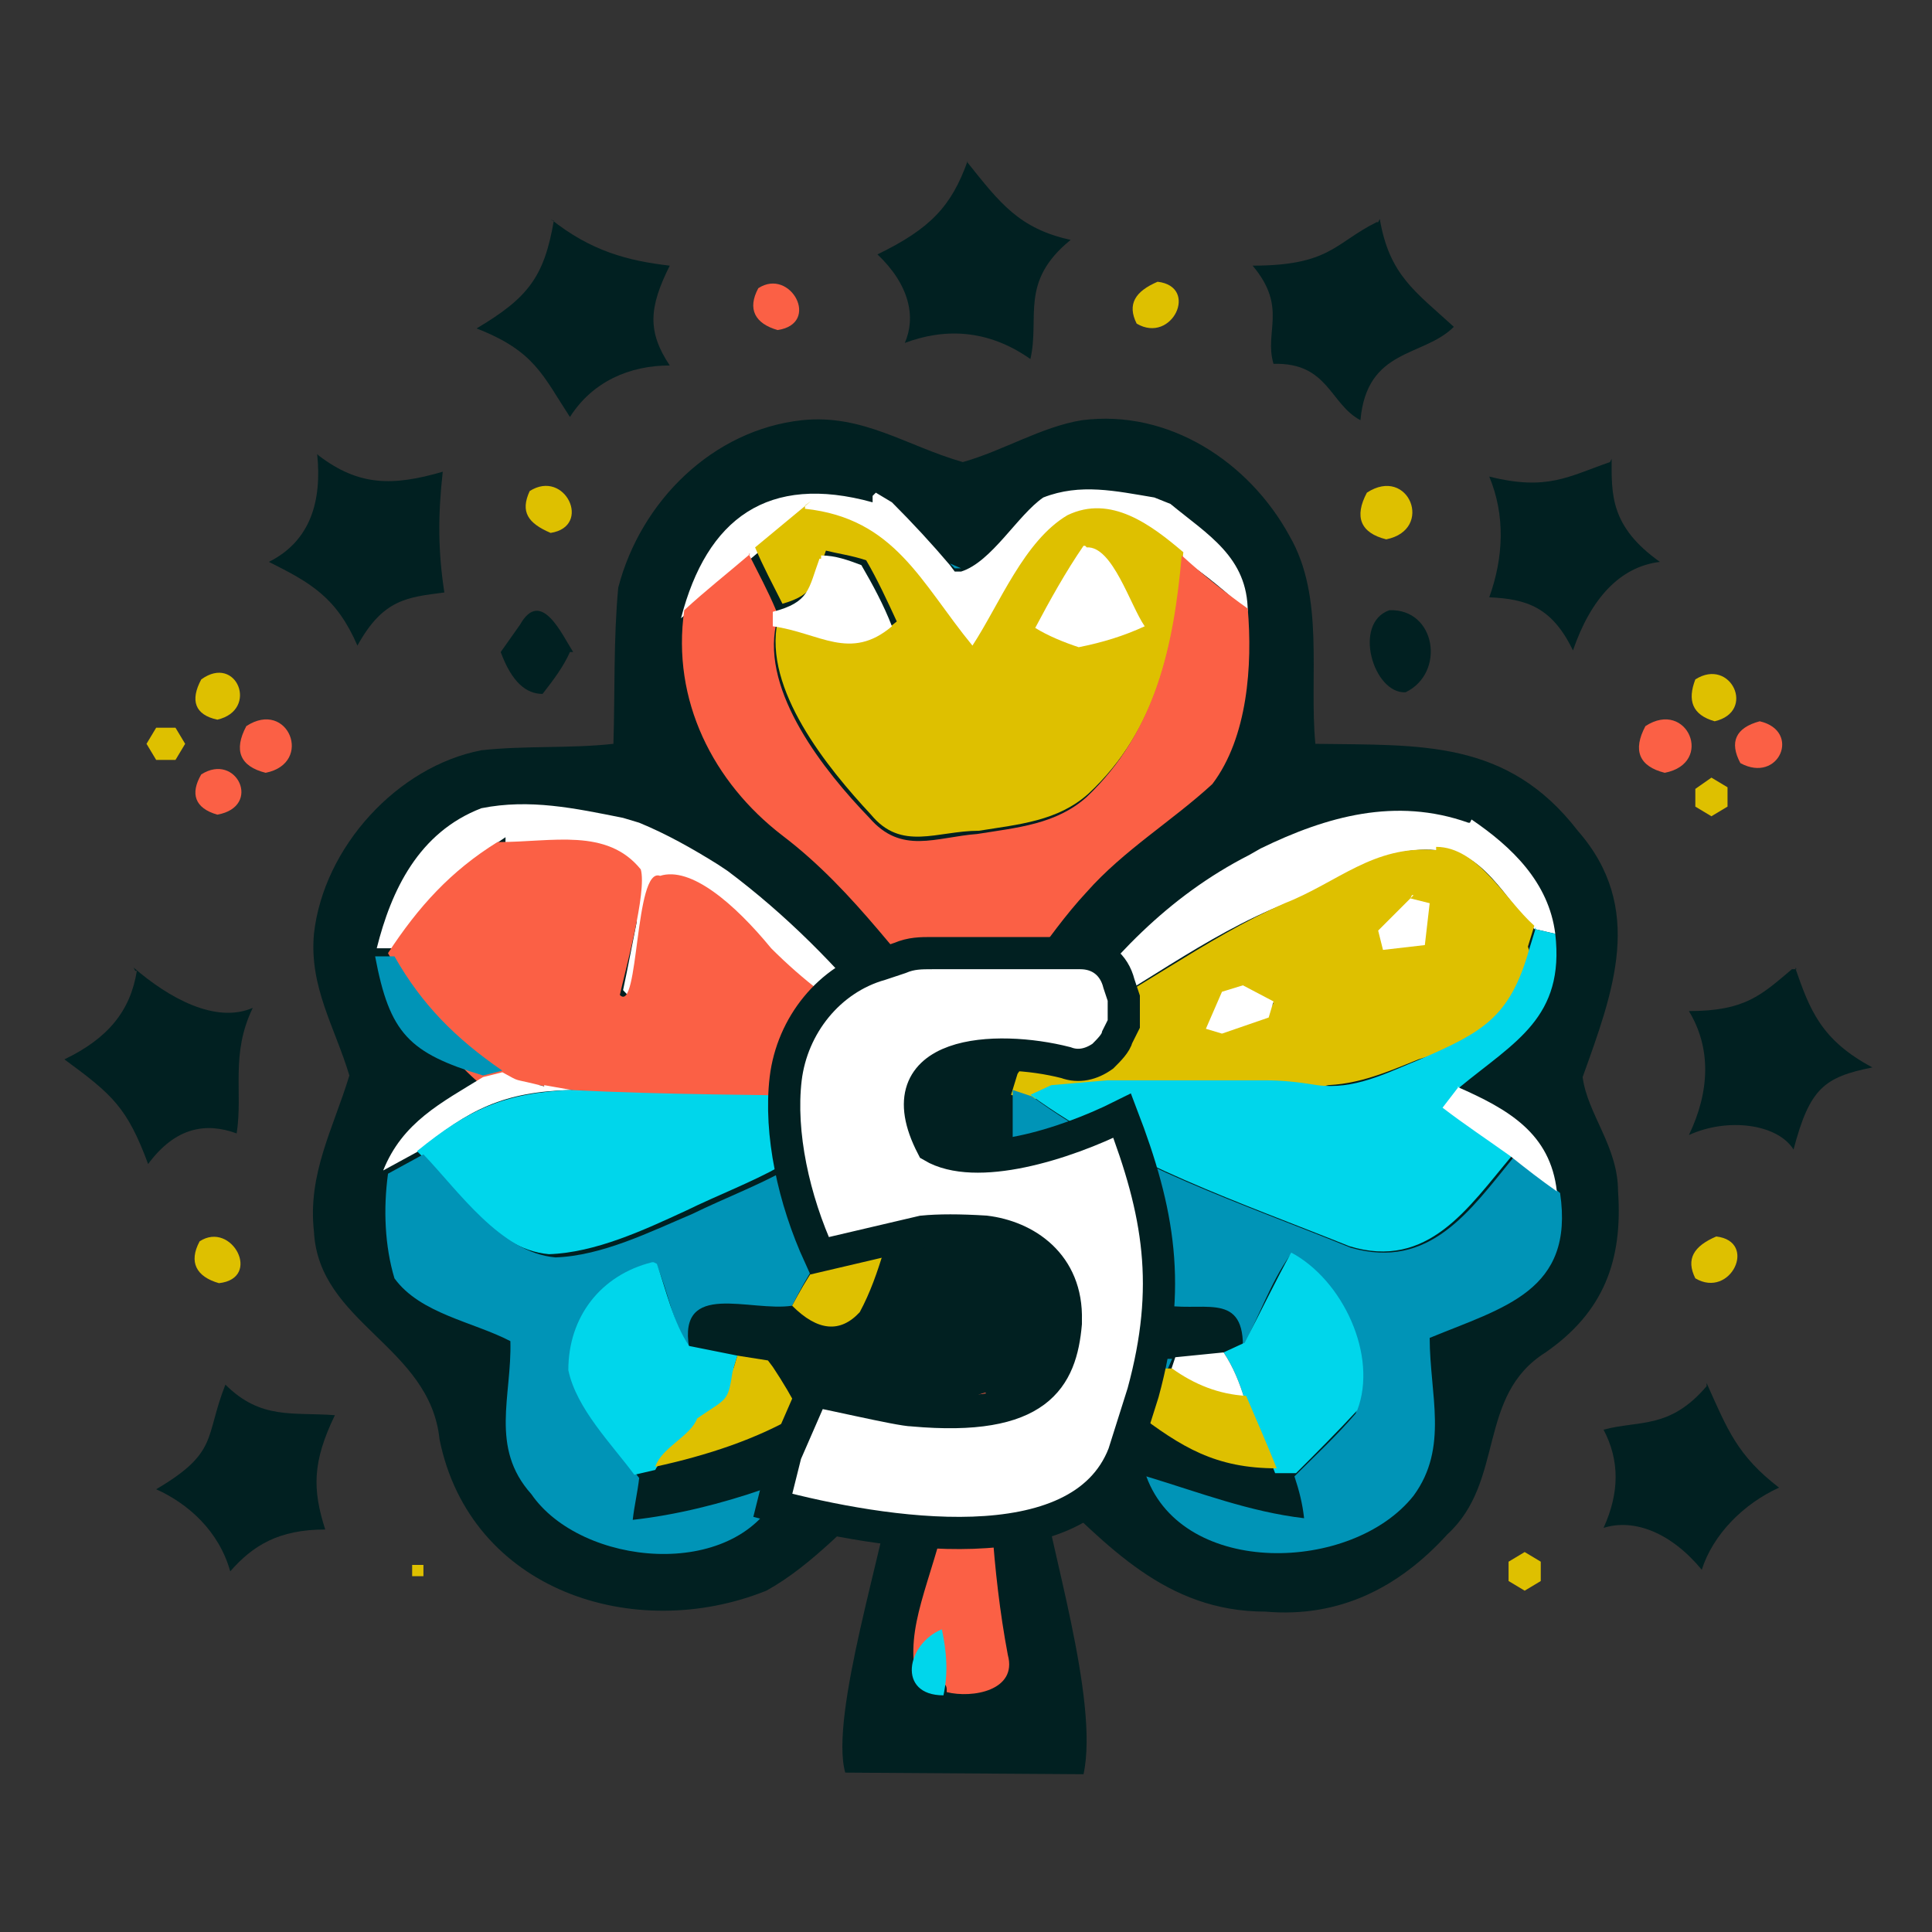 <?xml version="1.0" encoding="UTF-8"?>
<svg id="_Слой_1" data-name=" Слой 1" xmlns="http://www.w3.org/2000/svg" version="1.1" viewBox="0 0 120 120">
  <rect x="0" y="0" width="120" height="120" fill="#333333" stroke="none"/>
  <defs>
    <style>
      .cls-1 {
        fill: #0094b7;
      }

      .cls-1, .cls-2, .cls-3, .cls-4, .cls-5, .cls-6 {
        stroke-width: 0px;
      }

      .cls-2 {
        fill: #012021;
      }

      .cls-3 {
        fill: #00d6eb;
      }

      .cls-7 {
        stroke: #012021;
        stroke-miterlimit: 10;
        stroke-width: 2px;
      }

      .cls-7, .cls-6 {
        fill: #fff;
      }

      .cls-4 {
        fill: #fb6045;
      }

      .cls-5 {
        fill: #dec000;
      }
    </style>
  </defs>
  <path class="cls-2" d="M60.1,10.1c2,2.5,3.2,4.1,6.4,4.8-3.2,2.6-1.9,4.8-2.5,7.4-2.7-1.9-5.4-1.9-7.8-1,.7-1.6.3-3.6-1.7-5.5,3.3-1.6,4.6-3,5.6-5.8h0Z"/>
  <path class="cls-2" d="M34.2,13.6c2.5,2,4.8,2.6,7.4,2.9-1.3,2.6-1.4,4.1,0,6.2-2.5,0-4.8,1-6.2,3.2-1.7-2.6-2.2-4.1-5.8-5.5,3.2-1.9,4.2-3.2,4.8-6.7h-.1Z"/>
  <path class="cls-2" d="M85.7,13.6c.6,3.5,2.2,4.5,4.6,6.7-1.9,1.9-5.4,1.3-5.8,5.8-1.9-1-2-3.6-5.4-3.5-.6-2,.9-3.5-1.3-6.1,4.8,0,5.1-1.4,7.7-2.7h.1Z"/>
  <path class="cls-4" d="M47.1,17.9c2-1.3,3.9,2.2,1.2,2.6-1.4-.4-1.9-1.3-1.2-2.6Z"/>
  <path class="cls-5" d="M71.9,17.5c2.6.3.9,3.9-1.3,2.6-.6-1.2-.1-2,1.3-2.6Z"/>
  <path class="cls-2" d="M52.5,110.1c-1-3.5,2.5-14.3,2.9-17.8-2.6,2.2-4.9,4.9-7.8,6.5-8.2,3.3-18.4,0-20.3-9.4-.6-5.8-7.5-7.2-7.8-12.9-.4-3.6,1.2-6.4,2.2-9.7-.9-3-2.5-5.5-2.2-8.8.6-5.4,5.2-10.4,10.4-11.4,2.7-.3,5.5-.1,8.2-.4.1-3.2,0-6.5.3-9.7,1.4-5.4,5.9-9.8,11.4-10.4,3.8-.4,6.5,1.6,10,2.6,2.5-.7,4.9-2.2,7.4-2.6,5.4-.7,10.4,2.6,12.9,7.2,2.2,3.8,1.2,8.7,1.6,12.9,6.5.1,11.9-.3,16.3,5.4,4.2,4.8,2.2,10,.3,15.3.3,2.3,2.2,4.3,2.2,7.1.3,4.3-.9,7.5-4.5,10-4.3,2.7-2.5,8-6.1,11.3-3,3.3-6.7,5.2-11.3,4.8-6.2,0-9.8-4.1-13.9-8,.4,3.6,3.6,13.5,2.6,18.1"/>
  <path class="cls-2" d="M19.8,28.3c2.5,1.9,4.6,1.9,7.7,1-.3,2.7-.3,4.9.1,7.5-2.3.3-3.8.4-5.4,3.3-1.3-3-2.9-3.9-5.5-5.2,2.6-1.3,3.3-3.8,3-6.7Z"/>
  <path class="cls-2" d="M100.1,28.5c0,2.2-.1,4.2,3,6.4-2.5.3-4.3,2.3-5.4,5.5-1.3-2.7-2.9-3.2-5.2-3.3.9-2.5,1-5.1,0-7.5,3.6.9,4.9,0,7.5-.9h0Z"/>
  <path class="cls-5" d="M32.9,30.5c2.2-1.4,3.9,2.2,1.3,2.6-1.4-.6-1.9-1.3-1.3-2.6Z"/>
  <path class="cls-6" d="M54.4,30.6l1,.6c1.3,1.3,2.5,2.6,3.6,3.9l.3.4h.4c1.9-.6,3.5-3.5,5.1-4.6,2.3-.9,4.5-.4,6.9,0l1,.4c2.3,1.9,4.8,3.3,4.8,6.7-1.3-1.2-2.6-2.3-4.1-3.3-2-1.7-4.5-3.6-7.2-2.3-2.7,1.6-4.2,5.5-5.9,8.1-3-4.1-4.8-8-10.4-8.5-1.2.9-2.3,1.9-3.5,2.9-1.3,1.2-2.7,2.3-4.1,3.5,1.6-6.2,5.4-9,11.9-7.2v-.4Z"/>
  <path class="cls-3" d="M71.7,30.6l1,.4-1-.4Z"/>
  <path class="cls-5" d="M84.9,30.6c2.6-1.7,4.2,2.3,1.2,2.9-1.6-.4-2-1.4-1.2-2.9Z"/>
  <path class="cls-5" d="M50,31.6c5.6.6,7.2,4.6,10.4,8.5,1.7-2.6,3.2-6.5,5.9-8.1,2.7-1.3,5.2.6,7.2,2.3-.6,5.8-1.6,11-5.9,15-1.9,1.7-4.3,1.9-6.8,2.3-2.6,0-4.8,1.3-6.7-1-2.7-2.9-6.7-7.8-5.8-12,2.7.4,4.8,2.2,7.4,0-.6-1.3-1.2-2.6-1.9-3.8-.9-.3-1.7-.4-2.5-.6-.7,1.9-.6,2.7-2.7,3.3-.6-1.2-1.2-2.3-1.7-3.5,1.2-1,2.3-1.9,3.5-2.9l-.4.3Z"/>
  <path class="cls-6" d="M67.5,34c1.6-.1,2.7,3.6,3.6,4.9-1.3.6-2.6,1-4.1,1.3-.9-.3-1.9-.7-2.7-1.2.9-1.7,1.9-3.5,3-5.1h.1Z"/>
  <path class="cls-4" d="M46.5,34.4c.6,1.2,1.2,2.3,1.7,3.5v.9c-.9,4.2,3,9.1,5.8,12,2,2.3,4.1,1.2,6.7,1,2.5-.4,4.9-.6,6.8-2.3,4.3-4.1,5.4-9.4,5.9-15,1.3,1.2,2.7,2.3,4.1,3.3.3,3.5,0,8-2.2,10.9-2.5,2.3-5.5,4.1-7.8,6.7-2.7,2.9-4.3,6.2-7.5,8.7-3.9-4.1-6.8-8.7-11.4-12.2-4.3-3.3-6.9-8.4-6.1-14,1.3-1.2,2.7-2.3,4.1-3.5h0Z"/>
  <path class="cls-6" d="M51,34.5c.9,0,1.7.3,2.5.6.7,1.2,1.4,2.5,1.9,3.8-2.6,2.2-4.5.4-7.4,0v-.9c2.3-.6,2.2-1.4,2.9-3.3h.1Z"/>
  <path class="cls-1" d="M59,35l.7.3h-.4l-.3-.3Z"/>
  <path class="cls-2" d="M35.4,40.5c-.4.9-1,1.7-1.7,2.6-1,0-1.9-.7-2.6-2.6l1.2-1.7c1.3-2.3,2.6.6,3.3,1.7h-.1Z"/>
  <path class="cls-2" d="M86.3,37.9c2.9-.1,3.5,3.9,1,5.1-2,.1-3.3-4.3-1-5.1Z"/>
  <path class="cls-5" d="M12.5,42.2c2.2-1.6,3.6,1.9,1,2.5-1.4-.3-1.7-1.2-1-2.5Z"/>
  <path class="cls-6" d="M50.2,42.2q.5.5,0,0Z"/>
  <path class="cls-6" d="M69,42.2q.6.5,0,0Z"/>
  <path class="cls-5" d="M105.3,42.2c2.2-1.4,3.8,2,1.2,2.6-1.4-.4-1.7-1.3-1.2-2.6Z"/>
  <path class="cls-6" d="M63.2,43.7q.5.5,0,0Z"/>
  <path class="cls-5" d="M9.7,45.2h1.2l.6,1-.6,1h-1.2l-.6-1,.6-1Z"/>
  <path class="cls-4" d="M15.3,45.1c2.6-1.7,4.2,2.3,1.2,2.9-1.6-.4-2-1.4-1.2-2.9Z"/>
  <path class="cls-2" d="M46,45.1q.5.5,0,0Z"/>
  <path class="cls-4" d="M102.2,45.1c2.6-1.7,4.3,2.3,1.2,2.9-1.6-.4-2-1.4-1.2-2.9Z"/>
  <path class="cls-4" d="M109.3,44.8c2.6.6,1.2,3.9-1.2,2.6-.7-1.3-.3-2.2,1.2-2.6Z"/>
  <path class="cls-4" d="M12.5,48.1c2.2-1.4,3.8,2,1,2.5-1.4-.4-1.7-1.3-1-2.5Z"/>
  <path class="cls-5" d="M105.3,49l1-.7,1,.6v1.2l-1,.6-1-.6v-1.2h0Z"/>
  <path class="cls-6" d="M39.6,57.3c-2.2-2.6-3.8-2.6-6.9-2.6,1.2.9,2.5,1.7,3.6,2.7.4,2.7-1.9,3.9-3.5,5.8-.4-1.3-1-2.6-1.4-3.8-1.4-.4-2.9-.9-4.2-1.2,1-1.3,2.5-1.2,3.9-1.7.1-1.4.3-2.9.3-4.5-2.9,1.9-4.9,4.1-6.8,6.9h-1.2c.9-3.6,2.6-7.2,6.5-8.7,3-.6,5.8,0,8.8.6l1,.3c1.7.7,3.3,1.6,4.9,2.6l.6.4c3.6,2.7,6.8,5.9,9.7,9.5-2.3-.3-4.3-1.3-6.5-2-2,.4-3.6,1.9-5.6,2.5-1.6-.6-2.9-1.3-4.1-2.6.3-1.4.6-3,.9-4.5"/>
  <path class="cls-3" d="M38.6,51l1,.3-1-.3Z"/>
  <path class="cls-6" d="M91.4,50.9c2.5,1.7,4.8,3.9,5.2,7.1l-1.3-.3c-1.7-1.7-3.3-5.1-6.1-4.9-3.6-.3-5.9,2-9.3,3.3-5.1,2-9.4,5.5-14.3,8,3.3-4.5,6.9-8.4,12-11l.7-.4c4.1-2,8.4-3.2,12.9-1.6h.1Z"/>
  <path class="cls-4" d="M31.2,52.2c0,1.4,0,3-.3,4.5-1.4.6-2.9.6-3.9,1.7,1.4.3,2.9.7,4.2,1.2.6,1.3,1,2.6,1.4,3.8-2.9-1.7-5.4-2.2-5.8-4.9-1.2-1,2.5-5.1,4.2-6.2,3.3,0,6.7-.9,8.8,1.7.4,1.4-1,6.4-1.3,7.8,1.2,1.2.9-8,2.5-7.4,1.9-.6,4.6,1.7,6.9,4.5,2,2,4.1,3.6,6.7,5.1,1,1.3,1.7,2.6,2.5,4.1h-4.1c-5.9,0-11.9,0-17.8-.4l-1.7-.3c-1.3.3-1.9,0-3.2.3-2.9-2.2-4.5-5.4-6.2-8.5,1.9-2.9,3.9-5.1,6.8-6.9h.3Z"/>
  <path class="cls-3" d="M78.5,52.5l-.7.4.7-.4Z"/>
  <path class="cls-5" d="M89.2,52.6c2.6,0,4.3,3.3,6.1,4.9l-.4,1.3c.9,2.3,0,4.1-2.9,5.8l-3.9,1.2c-2.2.9-4.1,1.7-6.4,1.6l.9-1.9c-2.2-.3-4.5-.4-6.7-1.2l2.9-1v-.6c.1,0,.3-.4.3-.4l-1.9-1-.7.3,7.4,2.9-1.4,2.9c-3.3.9-11,0-17.2.4l-1.3.6-1.2-.4.4-1.3.6-.9,1.7-1.7c4.9-2.3,9.3-5.8,14.3-8,3.3-1.3,5.5-3.6,9.3-3.3h.1Z"/>
  <path class="cls-1" d="M44.5,53.9l.6.4-.6-.4Z"/>
  <path class="cls-6" d="M87.6,55.8l1.2.3-.3,2.6-2.6.3-.3-1.2,2.2-2.2h-.1Z"/>
  <path class="cls-2" d="M90.7,56.7q.5.5,0,0Z"/>
  <path class="cls-3" d="M95.3,57.7l1.3.3c.6,5.2-2.5,6.7-5.9,9.5l-1,1.3c1.4,1,2.9,2,4.2,3-2.7,3.2-5.2,7.1-10.1,5.6-6.7-2.7-13.9-5.1-19.8-9.4l1.3-.6,3.5-.3h9.8c1,0,2,.1,3.2.3,2.3.3,4.2-.7,6.4-1.6,3.9-1.7,5.6-2.6,6.8-6.9,0,0,.4-1.3.4-1.3Z"/>
  <path class="cls-2" d="M8.3,60.1c2.2,1.9,5.1,3.5,7.4,2.5-1.4,2.9-.6,5.2-1,7.8-1.9-.7-3.8-.4-5.5,1.9-1.3-3.5-2.2-4.3-5.2-6.5,2.7-1.3,4.1-3,4.5-5.5h-.1Z"/>
  <path class="cls-1" d="M23.3,59.4h1.2c1.7,3,3.8,5.1,6.7,7.1l-1.2.3c-4.6-1.4-5.8-2.6-6.7-7.4Z"/>
  <path class="cls-2" d="M80.5,59.6q.5.5,0,0Z"/>
  <path class="cls-2" d="M111.5,60.1c.9,2.6,1.6,4.5,4.8,6.2-3,.6-3.9,1.3-4.9,5.1-1-1.6-4.1-2-6.5-.9,1.3-2.7,1.4-5.4,0-7.7,3.5,0,4.5-1,6.4-2.6h.3Z"/>
  <path class="cls-6" d="M77.2,61.2l1.9,1-.3,1-2.9,1-1-.3,1-2.3"/>
  <path class="cls-6" d="M35.7,62.5q.5.5,0,0Z"/>
  <path class="cls-6" d="M47.3,63.9q.5.5,0,0Z"/>
  <path class="cls-6" d="M33.8,67.4l1.7.3c-4.2.1-6.4,1.2-9.5,3.8l-2.2,1.2c1.2-3,3.6-4.2,6.2-5.8l1.2-.3c1.3.7.4.3,2.7.9h-.1Z"/>
  <path class="cls-1" d="M63.9,65.6l-.6.9.6-.9Z"/>
  <path class="cls-5" d="M70,67.2h-1.3"/>
  <path class="cls-5" d="M72.4,67.2h-1,1Z"/>
  <path class="cls-5" d="M77.8,67.2h.7-.7Z"/>
  <path class="cls-3" d="M35.4,67.7c5.9.3,11.9.3,17.8.4-2.6,4.1-6.5,5.1-10.6,7.1-2.6,1.2-5.6,2.6-8.5,2.7-3.5-.3-5.9-4.2-8.2-6.4,3.2-2.6,5.4-3.6,9.5-3.8h0Z"/>
  <path class="cls-1" d="M53.2,68.1h4.1c.3,2-.4,3.8-1.2,5.6-3.5,2-5.1,3.8-6.9,7.4-2.6.4-7.1-1.6-6.4,2.6-1-1.4-1.3-3.5-2-5.1-3.2.7-5.4,3.3-5.2,6.7.3,2.5,2.6,4.5,4.1,6.5-.1.9-.3,1.7-.4,2.6,2.7-.3,5.5-1,8.1-1.9l.9.3c-2.7,5.4-12.2,4.5-15.3,0-2.6-2.9-1.2-6.1-1.3-9.5-2.3-1.2-5.6-1.7-7.2-3.9-.6-2-.7-4.3-.4-6.5l2.2-1.2c2.2,2.3,4.8,6.1,8.2,6.4,2.9-.1,5.9-1.6,8.5-2.7,4.1-2,8-3,10.6-7.1h-.1Z"/>
  <path class="cls-1" d="M62.9,67.7l1.2.4c5.8,4.3,13.2,6.7,19.8,9.4,4.9,1.4,7.4-2.3,10.1-5.6,1,.7,1.9,1.4,2.9,2.2.9,6.1-3.5,7.1-8.1,9,0,3.5,1.2,6.8-1,9.8-3.8,4.8-14.3,5.1-16.6-1.2,3.3,1,6.4,2.2,9.8,2.6-.1-.9-.3-1.7-.6-2.6,1.3-1.3,2.6-2.5,3.8-3.9,1.3-3.5-.9-8.1-4.1-9.8-1.2,1.7-1.9,3.8-2.9,5.6,0-3.5-2.7-2-5.2-2.6-2.9-3-5.9-6.1-9.1-9v-4.2h0Z"/>
  <path class="cls-6" d="M90.5,67.5c3.2,1.4,5.8,2.9,6.2,6.5-1-.7-1.9-1.4-2.9-2.2-1.4-1-2.9-2-4.2-3l1-1.3h-.1Z"/>
  <path class="cls-5" d="M62.9,71.9c3.2,2.9,6.2,5.8,9.1,9-1.2.6-2.3,1.2-3.6,1.7-2.7-2.9-4.5-6.9-5.6-10.7h.1Z"/>
  <path class="cls-5" d="M56.1,73.7c-.9,2.6-1.4,5.4-2.7,7.8-1.2,1.3-2.6,1.2-4.2-.4,1.9-3.6,3.5-5.2,6.9-7.4Z"/>
  <path class="cls-5" d="M12.4,77.1c2-1.3,3.9,2.3,1.2,2.6-1.4-.4-1.9-1.3-1.2-2.6Z"/>
  <path class="cls-5" d="M106.6,76.8c2.6.3.9,3.9-1.3,2.6-.6-1.2-.1-2,1.3-2.6Z"/>
  <path class="cls-3" d="M40.8,78.5c.6,1.7,1,3.6,2,5.1l3,.6-.3,1c-2-.3.6-1.3.3.9-.4,1.2-4.6,4.1-5.1,5.2l-1.3.3c-1.4-1.9-3.6-4.1-4.1-6.5,0-3.3,2-5.9,5.2-6.7h.1Z"/>
  <path class="cls-3" d="M80.2,77.8c3.2,1.7,5.4,6.4,4.1,9.8-1.2,1.3-2.5,2.6-3.8,3.9h-1.3c-.6-1.6-1.3-3.2-1.9-4.6-.3-1-.7-2-1.3-2.9l1.3-.6c1-1.9,1.9-3.8,2.9-5.6Z"/>
  <path class="cls-5" d="M45.8,84.2l1.9.3.3.4c.6.9,1.2,1.9,1.7,2.9-2.7,1.6-5.8,2.6-9,3.3.4-1.2,2.2-1.9,2.6-3,1.9-1.3,1.9-1,2.2-2.9,0,0,.3-1,.3-1Z"/>
  <path class="cls-1" d="M72.1,84.4h.7l-.3.7h-.9l.3-.7h.1Z"/>
  <path class="cls-6" d="M73,84.3l3-.3c.6.9,1,1.9,1.3,2.9-1.6-.1-3.2-.7-4.6-1.7,0,0,.3-.9.3-.9Z"/>
  <path class="cls-2" d="M14,86c2.2,2.2,4.2,1.7,6.8,1.9-1.4,2.9-1.4,4.6-.6,7.1-2.9,0-4.5,1-5.9,2.6-.7-2.5-2.6-4.2-4.6-5.1,3.9-2.3,3-3.2,4.3-6.5Z"/>
  <path class="cls-5" d="M71.9,85h.9c1.4,1,2.9,1.6,4.6,1.7.6,1.4,1.3,3,1.9,4.5-3.8,0-5.9-1.3-8.8-3.5.4-1,.9-1.9,1.4-2.7Z"/>
  <path class="cls-2" d="M106,85.9c1.3,2.9,1.9,4.5,4.5,6.5-2.2,1-4.1,2.9-4.8,5.1-1.9-2.3-4.2-3.2-6.1-2.6,1-2.2,1-4.2,0-6.1,2.2-.6,4.1,0,6.4-2.7h0Z"/>
  <path class="cls-4" d="M61.3,86.6c.1,5.5.3,10.9,1.3,16.2.6,2.2-2.2,2.7-3.8,2.3.1-1.3-1.4.4-1.9-.9-.7-3.2.9-5.8,2-10.6l.3-1.3v-.9c.1-1.6,0-4.5,2-4.9Z"/>
  <path class="cls-5" d="M48.4,91.8"/>
  <path class="cls-5" d="M47.1,92.3"/>
  <path class="cls-1" d="M59.3,91.5v.9-.9Z"/>
  <path class="cls-5" d="M25.6,97.2h.7v.7h-.7v-.7Z"/>
  <path class="cls-5" d="M93.7,97l1-.6,1,.6v1.2l-1,.6-1-.6v-1.2Z"/>
  <path class="cls-3" d="M58.5,101.2c.3,1.4.4,2.7.1,4.1-2.9,0-2.3-3.2-.1-4.1Z"/>
  <path class="cls-2" d="M13.7,67.4"/>
  <path class="cls-7" d="M66.2,82c.1-3.5-2.5-5.2-5-5.5-1.6-.1-2.9-.1-3.9,0h0l-6.4,1.5c-1.6-3.5-2.5-7.6-2.1-11,.4-3.3,2.7-6.2,5.9-7.1l1.2-.4c.7-.3,1.3-.3,2-.3h9.2c1.2,0,2.1.7,2.4,1.9l.3.9v1.6l-.4.8c-.1.4-.5.8-.9,1.2-.7.5-1.5.7-2.3.4-4.3-1.1-11.4-.8-8.3,5.2,2.7,1.6,8.2-.1,11.8-1.9,2.3,6,3.1,10.6,1.3,17.2l-1.2,3.8c-2.7,7-15,5-21.8,3.2l.8-3.2,1.7-3.9c.4,0,5.4,1.2,6.2,1.2,7.8.7,9.2-2,9.5-5.4v-.3Z"/>
</svg>